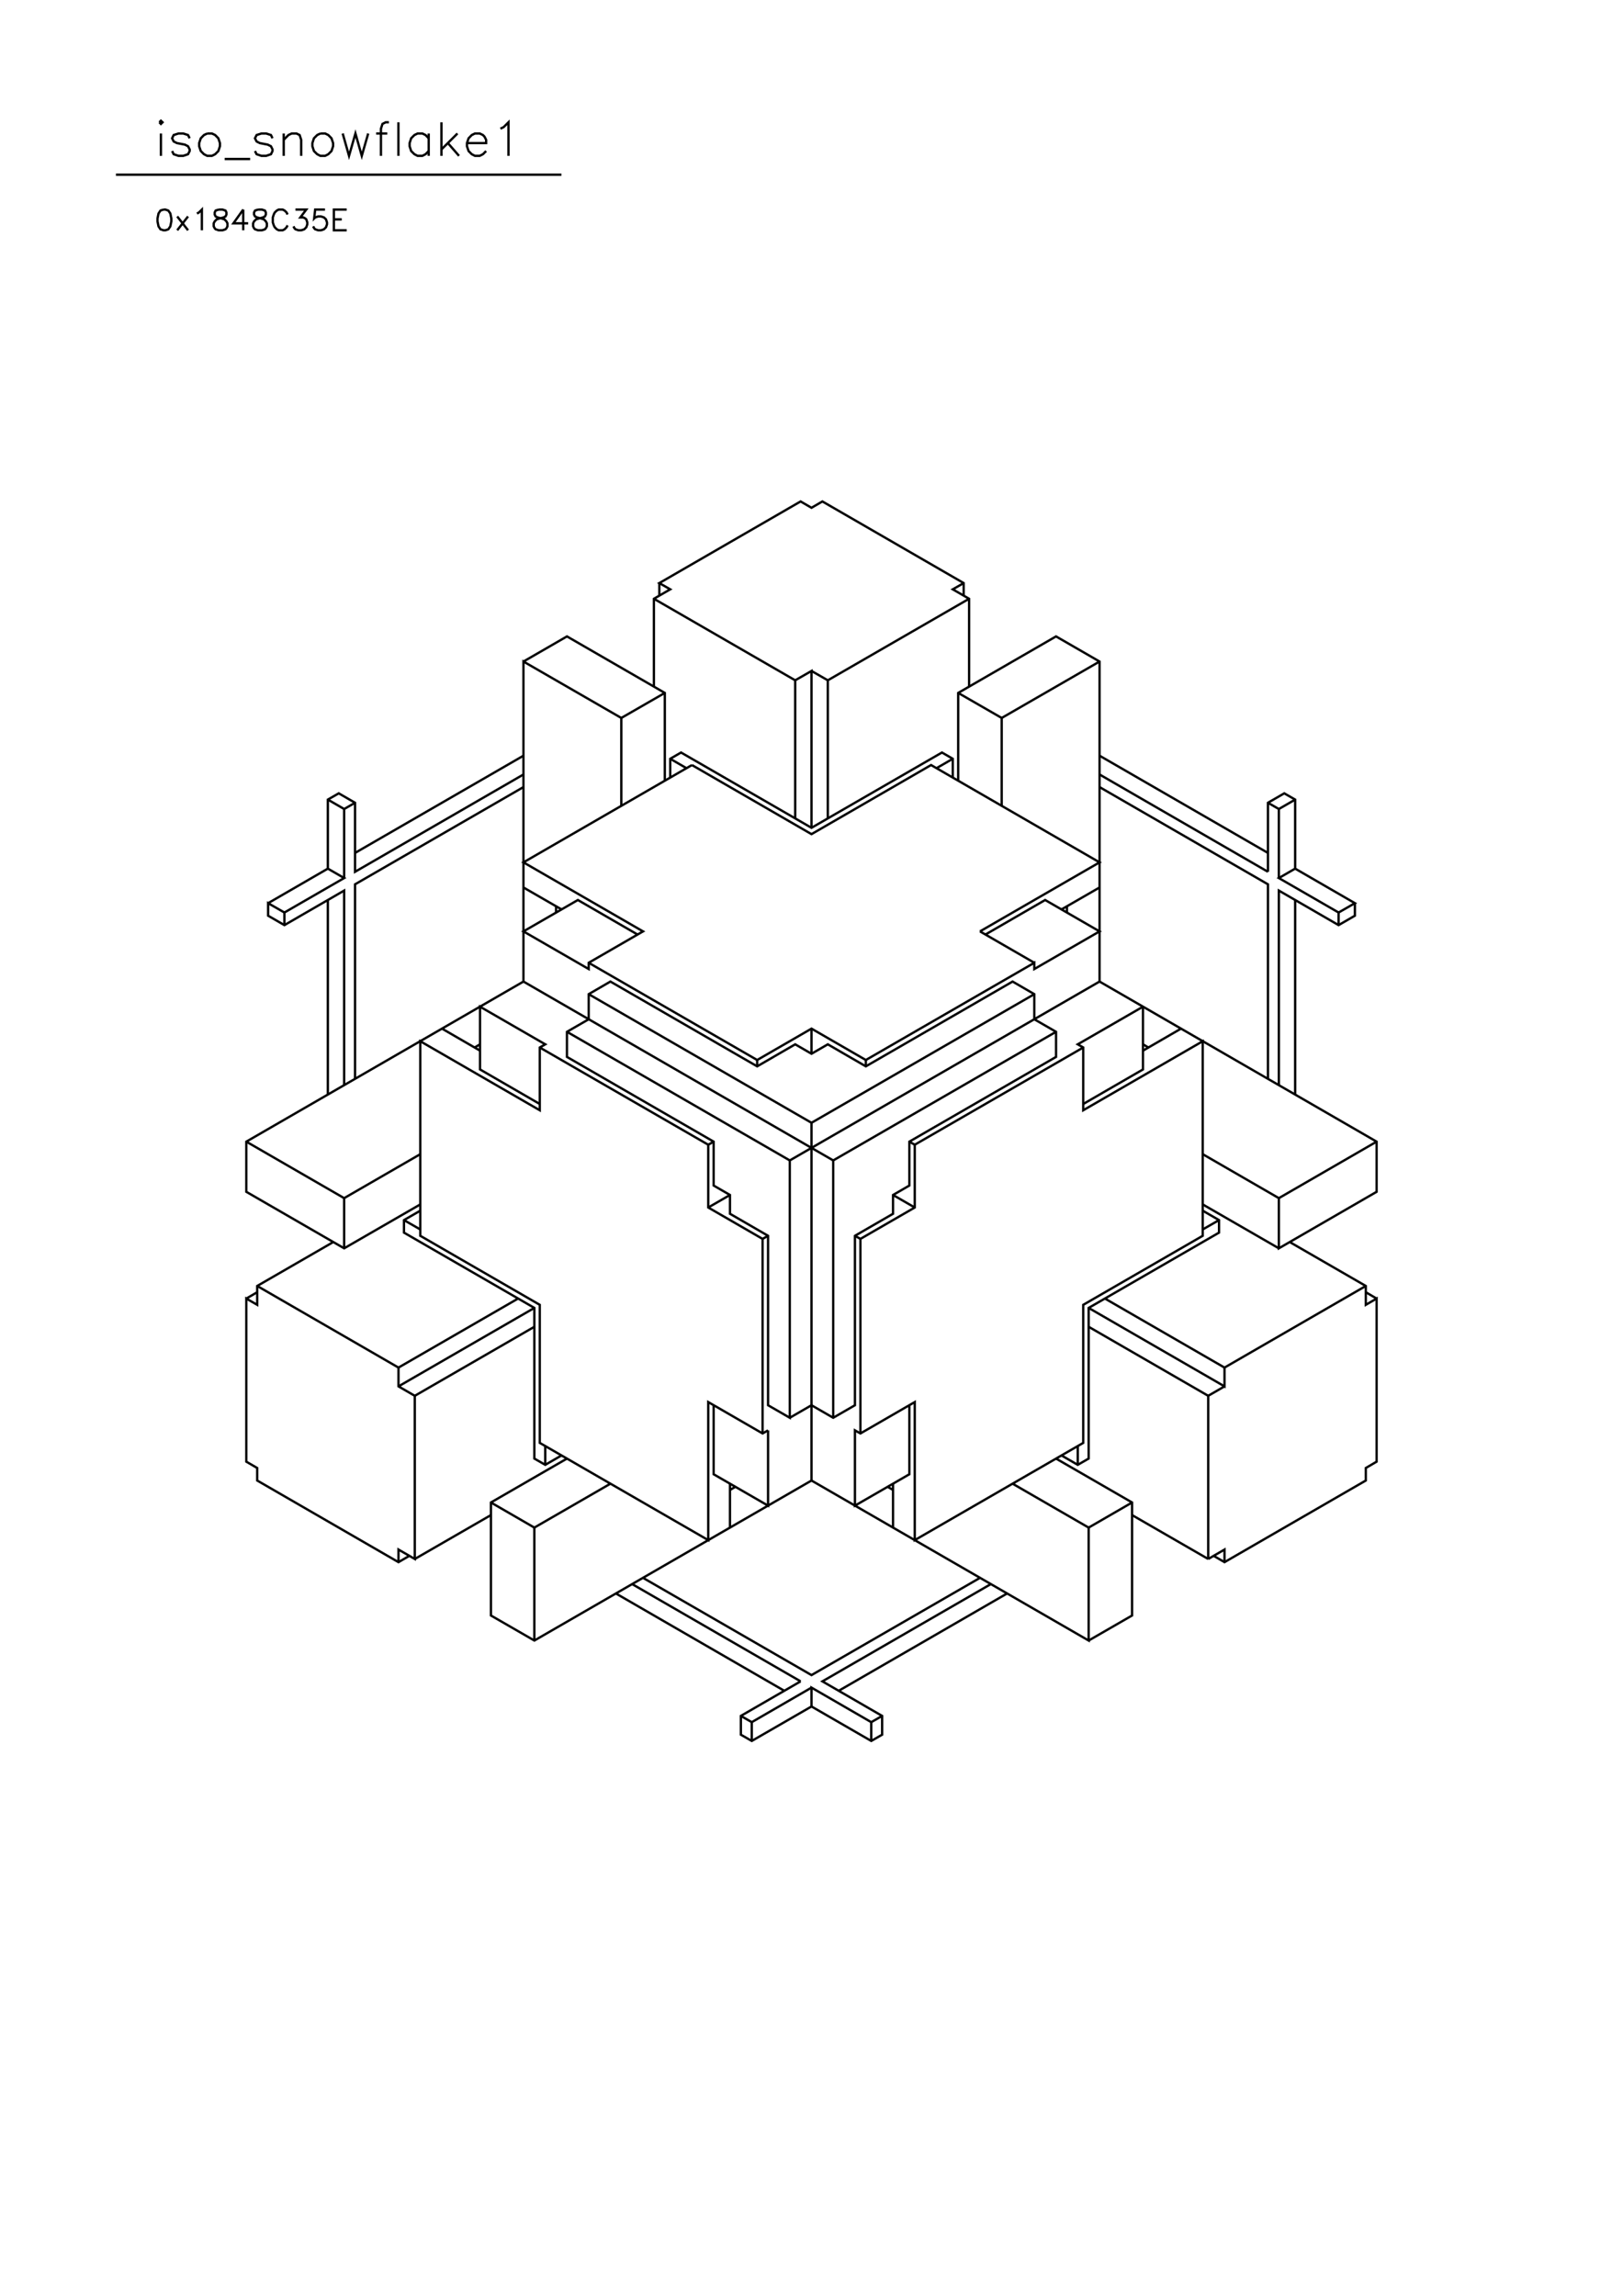 <?xml version="1.0" standalone="no"?>
<svg width="21cm" height="29.7cm" version="1.1" xmlns="http://www.w3.org/2000/svg" viewBox="0.0 0.0 21 29.7">
<path d="M6.773 8.558L7.336 8.233L8.602 8.964L8.602 10.1" stroke-width="0.03" stroke="#000000" fill="none"/>
<path d="M8.672 10.06L8.672 9.816L8.812 9.735L10.5 10.709L12.188 9.735L12.328 9.816L12.328 10.06" stroke-width="0.03" stroke="#000000" fill="none"/>
<path d="M12.398 10.1L12.398 8.964L13.664 8.233L14.227 8.558L14.227 12.698L10.219 15.012L10.219 18.341L9.938 18.179L9.938 15.987L9.445 15.702L9.445 15.459L9.234 15.337L9.234 14.769L7.336 13.673L7.336 13.348L7.617 13.186L7.617 12.861L7.898 12.698L9.797 13.795L10.289 13.51L10.5 13.632L10.711 13.51L11.203 13.795L13.102 12.698L13.383 12.861L13.383 13.186L13.664 13.348L13.664 13.673L11.766 14.769L11.766 15.337L11.555 15.459L11.555 15.702L11.062 15.987L11.062 18.179L10.781 18.341L10.5 18.179L10.219 18.341" stroke-width="0.03" stroke="#000000" fill="none"/>
<path d="M9.938 18.504L9.867 18.544L9.164 18.138L9.164 19.924L6.984 18.666L6.984 16.88L5.438 15.987L5.438 13.47L6.984 14.363L6.984 13.551L7.055 13.51L6.211 13.023L6.211 13.835L6.984 14.282" stroke-width="0.03" stroke="#000000" fill="none"/>
<path d="M6.984 13.551L9.164 14.809L9.234 14.769" stroke-width="0.03" stroke="#000000" fill="none"/>
<path d="M9.164 14.809L9.164 15.621L9.867 16.027L9.938 15.987" stroke-width="0.03" stroke="#000000" fill="none"/>
<path d="M9.867 16.027L9.867 18.544" stroke-width="0.03" stroke="#000000" fill="none"/>
<path d="M9.938 18.504L9.938 19.478L9.234 19.072L9.234 18.179" stroke-width="0.03" stroke="#000000" fill="none"/>
<path d="M9.445 19.194L9.445 19.762" stroke-width="0.03" stroke="#000000" fill="none"/>
<path d="M9.445 19.275L9.516 19.234" stroke-width="0.03" stroke="#000000" fill="none"/>
<path d="M10.5 19.153L6.914 21.223L6.352 20.899L6.352 19.437L7.336 18.869" stroke-width="0.03" stroke="#000000" fill="none"/>
<path d="M7.266 18.828L7.055 18.95L6.914 18.869L6.914 16.92L5.227 15.946L5.227 15.784L5.438 15.662" stroke-width="0.03" stroke="#000000" fill="none"/>
<path d="M5.438 15.581L4.453 16.149L3.187 15.418L3.187 14.769L6.773 12.698L6.773 8.558L8.039 9.288L8.039 10.425" stroke-width="0.03" stroke="#000000" fill="none"/>
<path d="M8.672 9.816L8.883 9.938" stroke-width="0.03" stroke="#000000" fill="none"/>
<path d="M8.953 9.897L6.773 11.156L8.32 12.049L7.617 12.455L7.617 12.536L6.773 12.049L7.477 11.643L8.25 12.09" stroke-width="0.03" stroke="#000000" fill="none"/>
<path d="M7.617 12.455L9.797 13.713L10.5 13.307L11.203 13.713L13.383 12.455L13.383 12.536L14.227 12.049L13.523 11.643L12.75 12.09" stroke-width="0.03" stroke="#000000" fill="none"/>
<path d="M12.68 12.049L14.227 11.156L12.047 9.897L10.5 10.791L8.953 9.897" stroke-width="0.03" stroke="#000000" fill="none"/>
<path d="M8.602 8.964L8.039 9.288" stroke-width="0.03" stroke="#000000" fill="none"/>
<path d="M8.461 8.883L8.461 7.746L8.672 7.624L8.531 7.543L10.359 6.487L10.5 6.569L10.641 6.487L12.469 7.543L12.469 7.705" stroke-width="0.03" stroke="#000000" fill="none"/>
<path d="M12.539 7.746L10.711 8.801L10.711 10.588" stroke-width="0.03" stroke="#000000" fill="none"/>
<path d="M10.5 10.709L10.5 8.68L10.289 8.801L10.289 10.588" stroke-width="0.03" stroke="#000000" fill="none"/>
<path d="M10.289 8.801L8.461 7.746" stroke-width="0.03" stroke="#000000" fill="none"/>
<path d="M8.531 7.705L8.531 7.543" stroke-width="0.03" stroke="#000000" fill="none"/>
<path d="M10.5 8.68L10.711 8.801" stroke-width="0.03" stroke="#000000" fill="none"/>
<path d="M12.398 8.964L12.961 9.288L12.961 10.425" stroke-width="0.03" stroke="#000000" fill="none"/>
<path d="M12.328 9.816L12.117 9.938" stroke-width="0.03" stroke="#000000" fill="none"/>
<path d="M12.961 9.288L14.227 8.558" stroke-width="0.03" stroke="#000000" fill="none"/>
<path d="M14.227 9.776L16.406 11.034" stroke-width="0.03" stroke="#000000" fill="none"/>
<path d="M16.406 11.278L16.406 10.385L16.617 10.263L16.758 10.344L16.758 11.237L16.547 11.359L17.32 11.805L17.531 11.684L16.758 11.237" stroke-width="0.03" stroke="#000000" fill="none"/>
<path d="M16.547 11.359L16.547 10.466L16.758 10.344" stroke-width="0.03" stroke="#000000" fill="none"/>
<path d="M16.547 10.466L16.406 10.385" stroke-width="0.03" stroke="#000000" fill="none"/>
<path d="M16.406 11.278L14.227 10.019" stroke-width="0.03" stroke="#000000" fill="none"/>
<path d="M14.227 10.182L16.406 11.44L16.406 13.957" stroke-width="0.03" stroke="#000000" fill="none"/>
<path d="M16.547 14.038L16.547 11.521L17.32 11.968L17.531 11.846L17.531 11.684" stroke-width="0.03" stroke="#000000" fill="none"/>
<path d="M17.32 11.805L17.32 11.968" stroke-width="0.03" stroke="#000000" fill="none"/>
<path d="M16.758 11.643L16.758 14.16" stroke-width="0.03" stroke="#000000" fill="none"/>
<path d="M17.812 14.769L16.547 15.5L16.547 16.149L17.812 15.418L17.812 14.769L14.227 12.698" stroke-width="0.03" stroke="#000000" fill="none"/>
<path d="M14.789 13.023L13.945 13.51L14.016 13.551L14.016 14.363L15.562 13.47L15.562 15.987L14.016 16.88L14.016 18.666L11.836 19.924L11.836 18.138L11.133 18.544L11.062 18.504L11.062 19.478L11.766 19.072L11.766 18.179" stroke-width="0.03" stroke="#000000" fill="none"/>
<path d="M11.133 18.544L11.133 16.027L11.836 15.621L11.836 14.809L14.016 13.551" stroke-width="0.03" stroke="#000000" fill="none"/>
<path d="M13.664 13.348L10.781 15.012L10.781 18.341" stroke-width="0.03" stroke="#000000" fill="none"/>
<path d="M10.5 19.153L10.5 14.525L7.617 12.861" stroke-width="0.03" stroke="#000000" fill="none"/>
<path d="M7.336 13.348L10.219 15.012" stroke-width="0.03" stroke="#000000" fill="none"/>
<path d="M10.781 15.012L6.773 12.698" stroke-width="0.03" stroke="#000000" fill="none"/>
<path d="M6.211 13.51L6.141 13.551" stroke-width="0.03" stroke="#000000" fill="none"/>
<path d="M6.211 13.592L5.719 13.307" stroke-width="0.03" stroke="#000000" fill="none"/>
<path d="M4.594 13.957L4.594 11.44L6.773 10.182" stroke-width="0.03" stroke="#000000" fill="none"/>
<path d="M6.773 10.019L4.594 11.278L4.594 10.385L4.383 10.263L4.242 10.344L4.242 11.237L4.453 11.359L3.68 11.805L3.469 11.684L3.469 11.846L3.68 11.968L4.453 11.521L4.453 14.038" stroke-width="0.03" stroke="#000000" fill="none"/>
<path d="M4.242 14.16L4.242 11.643" stroke-width="0.03" stroke="#000000" fill="none"/>
<path d="M4.453 11.359L4.453 10.466L4.242 10.344" stroke-width="0.03" stroke="#000000" fill="none"/>
<path d="M4.453 10.466L4.594 10.385" stroke-width="0.03" stroke="#000000" fill="none"/>
<path d="M4.594 11.034L6.773 9.776" stroke-width="0.03" stroke="#000000" fill="none"/>
<path d="M6.773 11.481L7.266 11.765" stroke-width="0.03" stroke="#000000" fill="none"/>
<path d="M7.195 11.724L7.195 11.805" stroke-width="0.03" stroke="#000000" fill="none"/>
<path d="M4.242 11.237L3.469 11.684" stroke-width="0.03" stroke="#000000" fill="none"/>
<path d="M3.68 11.805L3.68 11.968" stroke-width="0.03" stroke="#000000" fill="none"/>
<path d="M3.187 14.769L4.453 15.5L4.453 16.149" stroke-width="0.03" stroke="#000000" fill="none"/>
<path d="M4.312 16.068L3.328 16.636L3.328 16.88L3.187 16.799L3.187 18.909L3.328 18.991L3.328 19.153L5.156 20.209L5.297 20.127" stroke-width="0.03" stroke="#000000" fill="none"/>
<path d="M5.367 20.168L6.352 19.6" stroke-width="0.03" stroke="#000000" fill="none"/>
<path d="M6.352 19.437L6.914 19.762L7.898 19.194" stroke-width="0.03" stroke="#000000" fill="none"/>
<path d="M7.055 18.95L7.055 18.707" stroke-width="0.03" stroke="#000000" fill="none"/>
<path d="M6.914 19.762L6.914 21.223" stroke-width="0.03" stroke="#000000" fill="none"/>
<path d="M7.969 20.614L10.148 21.873" stroke-width="0.03" stroke="#000000" fill="none"/>
<path d="M10.359 21.751L9.586 22.198L9.586 22.441L9.727 22.522L10.5 22.076L11.273 22.522L11.414 22.441L11.414 22.198L10.641 21.751L12.82 20.493" stroke-width="0.03" stroke="#000000" fill="none"/>
<path d="M12.68 20.412L10.5 21.67L8.32 20.412" stroke-width="0.03" stroke="#000000" fill="none"/>
<path d="M8.18 20.493L10.359 21.751" stroke-width="0.03" stroke="#000000" fill="none"/>
<path d="M10.5 21.832L9.727 22.279L9.727 22.522" stroke-width="0.03" stroke="#000000" fill="none"/>
<path d="M9.727 22.279L9.586 22.198" stroke-width="0.03" stroke="#000000" fill="none"/>
<path d="M10.5 22.076L10.5 21.832L11.273 22.279L11.273 22.522" stroke-width="0.03" stroke="#000000" fill="none"/>
<path d="M11.273 22.279L11.414 22.198" stroke-width="0.03" stroke="#000000" fill="none"/>
<path d="M10.852 21.873L13.031 20.614" stroke-width="0.03" stroke="#000000" fill="none"/>
<path d="M14.086 21.223L14.648 20.899L14.648 19.437L13.664 18.869" stroke-width="0.03" stroke="#000000" fill="none"/>
<path d="M13.734 18.828L13.945 18.95L14.086 18.869L14.086 16.92L15.773 15.946L15.773 15.784L15.562 15.662" stroke-width="0.03" stroke="#000000" fill="none"/>
<path d="M15.562 15.581L16.547 16.149" stroke-width="0.03" stroke="#000000" fill="none"/>
<path d="M16.688 16.068L17.672 16.636L17.672 16.88L17.812 16.799L17.812 18.909L17.672 18.991L17.672 19.153L15.844 20.209L15.703 20.127" stroke-width="0.03" stroke="#000000" fill="none"/>
<path d="M15.633 20.168L15.844 20.046L15.844 20.209" stroke-width="0.03" stroke="#000000" fill="none"/>
<path d="M15.633 20.168L15.633 18.057L14.086 17.164" stroke-width="0.03" stroke="#000000" fill="none"/>
<path d="M14.086 16.92L15.844 17.935L15.844 17.692L17.672 16.636" stroke-width="0.03" stroke="#000000" fill="none"/>
<path d="M17.672 16.717L17.812 16.799" stroke-width="0.03" stroke="#000000" fill="none"/>
<path d="M16.547 15.5L15.562 14.931" stroke-width="0.03" stroke="#000000" fill="none"/>
<path d="M15.773 15.784L15.562 15.905" stroke-width="0.03" stroke="#000000" fill="none"/>
<path d="M14.297 16.799L15.844 17.692" stroke-width="0.03" stroke="#000000" fill="none"/>
<path d="M15.844 17.935L15.633 18.057" stroke-width="0.03" stroke="#000000" fill="none"/>
<path d="M14.648 19.437L14.086 19.762L13.102 19.194" stroke-width="0.03" stroke="#000000" fill="none"/>
<path d="M13.945 18.95L13.945 18.707" stroke-width="0.03" stroke="#000000" fill="none"/>
<path d="M14.086 19.762L14.086 21.223L10.5 19.153" stroke-width="0.03" stroke="#000000" fill="none"/>
<path d="M11.484 19.234L11.555 19.275" stroke-width="0.03" stroke="#000000" fill="none"/>
<path d="M11.555 19.194L11.555 19.762" stroke-width="0.03" stroke="#000000" fill="none"/>
<path d="M14.648 19.6L15.633 20.168" stroke-width="0.03" stroke="#000000" fill="none"/>
<path d="M11.836 15.621L11.555 15.459" stroke-width="0.03" stroke="#000000" fill="none"/>
<path d="M11.133 16.027L11.062 15.987" stroke-width="0.03" stroke="#000000" fill="none"/>
<path d="M11.766 14.769L11.836 14.809" stroke-width="0.03" stroke="#000000" fill="none"/>
<path d="M11.203 13.795L11.203 13.713" stroke-width="0.03" stroke="#000000" fill="none"/>
<path d="M10.5 13.632L10.5 13.307" stroke-width="0.03" stroke="#000000" fill="none"/>
<path d="M9.797 13.713L9.797 13.795" stroke-width="0.03" stroke="#000000" fill="none"/>
<path d="M10.5 14.525L13.383 12.861" stroke-width="0.03" stroke="#000000" fill="none"/>
<path d="M13.383 12.455L12.68 12.049" stroke-width="0.03" stroke="#000000" fill="none"/>
<path d="M13.734 11.765L14.227 11.481" stroke-width="0.03" stroke="#000000" fill="none"/>
<path d="M13.805 11.724L13.805 11.805" stroke-width="0.03" stroke="#000000" fill="none"/>
<path d="M14.789 13.023L14.789 13.835L14.016 14.282" stroke-width="0.03" stroke="#000000" fill="none"/>
<path d="M14.789 13.592L15.281 13.307" stroke-width="0.03" stroke="#000000" fill="none"/>
<path d="M14.859 13.551L14.789 13.51" stroke-width="0.03" stroke="#000000" fill="none"/>
<path d="M12.539 8.883L12.539 7.746L12.328 7.624L12.469 7.543" stroke-width="0.03" stroke="#000000" fill="none"/>
<path d="M7.264 2.26L1.5 2.26" stroke-width="0.03" stroke="#000000" fill="none"/>
<path d="M2.082 2.016L2.082 1.727" stroke-width="0.03" stroke="#000000" fill="none"/>
<path d="M2.062 1.582L2.082 1.603L2.103 1.582L2.082 1.562L2.062 1.582" stroke-width="0.03" stroke="#000000" fill="none"/>
<path d="M2.227 1.954L2.247 1.995L2.309 2.016L2.371 2.016L2.433 1.995L2.454 1.954L2.454 1.933L2.433 1.892L2.392 1.871L2.289 1.851L2.247 1.83L2.227 1.789L2.247 1.747L2.309 1.727L2.371 1.727L2.433 1.747L2.454 1.789" stroke-width="0.03" stroke="#000000" fill="none"/>
<path d="M2.681 1.727L2.639 1.747L2.598 1.789L2.577 1.851L2.577 1.892L2.598 1.954L2.639 1.995L2.681 2.016L2.742 2.016L2.784 1.995L2.825 1.954L2.846 1.892L2.846 1.851L2.825 1.789L2.784 1.747L2.742 1.727L2.681 1.727" stroke-width="0.03" stroke="#000000" fill="none"/>
<path d="M2.907 2.057L3.237 2.057" stroke-width="0.03" stroke="#000000" fill="none"/>
<path d="M3.299 1.954L3.32 1.995L3.382 2.016L3.444 2.016L3.506 1.995L3.526 1.954L3.526 1.933L3.506 1.892L3.464 1.871L3.361 1.851L3.32 1.83L3.299 1.789L3.32 1.747L3.382 1.727L3.444 1.727L3.506 1.747L3.526 1.789" stroke-width="0.03" stroke="#000000" fill="none"/>
<path d="M3.671 1.809L3.732 1.747L3.774 1.727L3.836 1.727L3.877 1.747L3.897 1.809L3.897 2.016" stroke-width="0.03" stroke="#000000" fill="none"/>
<path d="M3.671 2.016L3.671 1.727" stroke-width="0.03" stroke="#000000" fill="none"/>
<path d="M4.145 1.727L4.104 1.747L4.062 1.789L4.042 1.851L4.042 1.892L4.062 1.954L4.104 1.995L4.145 2.016L4.207 2.016L4.248 1.995L4.289 1.954L4.31 1.892L4.31 1.851L4.289 1.789L4.248 1.747L4.207 1.727L4.145 1.727" stroke-width="0.03" stroke="#000000" fill="none"/>
<path d="M4.434 1.727L4.516 2.016L4.599 1.727L4.681 2.016L4.764 1.727" stroke-width="0.03" stroke="#000000" fill="none"/>
<path d="M4.867 1.727L5.011 1.727" stroke-width="0.03" stroke="#000000" fill="none"/>
<path d="M5.032 1.582L4.99 1.582L4.949 1.603L4.929 1.665L4.929 2.016" stroke-width="0.03" stroke="#000000" fill="none"/>
<path d="M5.155 2.016L5.155 1.582" stroke-width="0.03" stroke="#000000" fill="none"/>
<path d="M5.547 1.727L5.547 2.016" stroke-width="0.03" stroke="#000000" fill="none"/>
<path d="M5.547 1.954L5.506 1.995L5.465 2.016L5.403 2.016L5.362 1.995L5.32 1.954L5.3 1.892L5.3 1.851L5.32 1.789L5.362 1.747L5.403 1.727L5.465 1.727L5.506 1.747L5.547 1.789" stroke-width="0.03" stroke="#000000" fill="none"/>
<path d="M5.712 1.933L5.919 1.727" stroke-width="0.03" stroke="#000000" fill="none"/>
<path d="M5.795 1.851L5.939 2.016" stroke-width="0.03" stroke="#000000" fill="none"/>
<path d="M6.042 1.851L6.29 1.851L6.29 1.809L6.269 1.768L6.249 1.747L6.207 1.727L6.145 1.727L6.104 1.747L6.063 1.789L6.042 1.851L6.042 1.892L6.063 1.954L6.104 1.995L6.145 2.016L6.207 2.016L6.249 1.995L6.29 1.954" stroke-width="0.03" stroke="#000000" fill="none"/>
<path d="M6.579 2.016L6.579 1.582L6.517 1.644L6.475 1.665" stroke-width="0.03" stroke="#000000" fill="none"/>
<path d="M5.712 1.582L5.712 2.016" stroke-width="0.03" stroke="#000000" fill="none"/>
<path d="M4.486 2.711L4.32 2.711L4.32 2.979L4.486 2.979" stroke-width="0.03" stroke="#000000" fill="none"/>
<path d="M4.422 2.838L4.32 2.838" stroke-width="0.03" stroke="#000000" fill="none"/>
<path d="M4.205 2.711L4.078 2.711L4.065 2.826L4.078 2.813L4.116 2.8L4.154 2.8L4.192 2.813L4.218 2.838L4.231 2.877L4.231 2.902L4.218 2.94L4.192 2.966L4.154 2.979L4.116 2.979L4.078 2.966L4.065 2.953L4.052 2.928" stroke-width="0.03" stroke="#000000" fill="none"/>
<path d="M3.797 2.928L3.81 2.953L3.823 2.966L3.861 2.979L3.899 2.979L3.937 2.966L3.963 2.94L3.976 2.902L3.976 2.877L3.963 2.838L3.95 2.826L3.925 2.813L3.886 2.813L3.963 2.711L3.823 2.711" stroke-width="0.03" stroke="#000000" fill="none"/>
<path d="M3.721 2.775L3.708 2.749L3.683 2.724L3.657 2.711L3.606 2.711L3.581 2.724L3.555 2.749L3.542 2.775L3.53 2.813L3.53 2.877L3.542 2.915L3.555 2.94L3.581 2.966L3.606 2.979L3.657 2.979L3.683 2.966L3.708 2.94L3.721 2.915" stroke-width="0.03" stroke="#000000" fill="none"/>
<path d="M3.338 2.711L3.3 2.724L3.287 2.749L3.287 2.775L3.3 2.8L3.326 2.813L3.377 2.826L3.415 2.838L3.44 2.864L3.453 2.889L3.453 2.928L3.44 2.953L3.428 2.966L3.389 2.979L3.338 2.979L3.3 2.966L3.287 2.953L3.275 2.928L3.275 2.889L3.287 2.864L3.313 2.838L3.351 2.826L3.402 2.813L3.428 2.8L3.44 2.775L3.44 2.749L3.428 2.724L3.389 2.711L3.338 2.711" stroke-width="0.03" stroke="#000000" fill="none"/>
<path d="M3.147 2.711L3.02 2.889L3.211 2.889" stroke-width="0.03" stroke="#000000" fill="none"/>
<path d="M3.147 2.979L3.147 2.711" stroke-width="0.03" stroke="#000000" fill="none"/>
<path d="M2.829 2.711L2.79 2.724L2.778 2.749L2.778 2.775L2.79 2.8L2.816 2.813L2.867 2.826L2.905 2.838L2.93 2.864L2.943 2.889L2.943 2.928L2.93 2.953L2.918 2.966L2.879 2.979L2.829 2.979L2.79 2.966L2.778 2.953L2.765 2.928L2.765 2.889L2.778 2.864L2.803 2.838L2.841 2.826L2.892 2.813L2.918 2.8L2.93 2.775L2.93 2.749L2.918 2.724L2.879 2.711L2.829 2.711" stroke-width="0.03" stroke="#000000" fill="none"/>
<path d="M2.548 2.762L2.574 2.749L2.612 2.711L2.612 2.979" stroke-width="0.03" stroke="#000000" fill="none"/>
<path d="M2.433 2.979L2.293 2.8" stroke-width="0.03" stroke="#000000" fill="none"/>
<path d="M2.433 2.8L2.293 2.979" stroke-width="0.03" stroke="#000000" fill="none"/>
<path d="M2.115 2.711L2.076 2.724L2.051 2.762L2.038 2.826L2.038 2.864L2.051 2.928L2.076 2.966L2.115 2.979L2.14 2.979L2.178 2.966L2.204 2.928L2.217 2.864L2.217 2.826L2.204 2.762L2.178 2.724L2.14 2.711L2.115 2.711" stroke-width="0.03" stroke="#000000" fill="none"/>
<path d="M5.438 14.931L4.453 15.5" stroke-width="0.03" stroke="#000000" fill="none"/>
<path d="M5.227 15.784L5.438 15.905" stroke-width="0.03" stroke="#000000" fill="none"/>
<path d="M6.703 16.799L5.156 17.692L3.328 16.636" stroke-width="0.03" stroke="#000000" fill="none"/>
<path d="M3.328 16.717L3.187 16.799" stroke-width="0.03" stroke="#000000" fill="none"/>
<path d="M5.156 17.692L5.156 17.935L5.367 18.057L6.914 17.164" stroke-width="0.03" stroke="#000000" fill="none"/>
<path d="M6.914 16.92L5.156 17.935" stroke-width="0.03" stroke="#000000" fill="none"/>
<path d="M5.367 18.057L5.367 20.168L5.156 20.046L5.156 20.209" stroke-width="0.03" stroke="#000000" fill="none"/>
<path d="M9.164 15.621L9.445 15.459" stroke-width="0.03" stroke="#000000" fill="none"/>
</svg>

